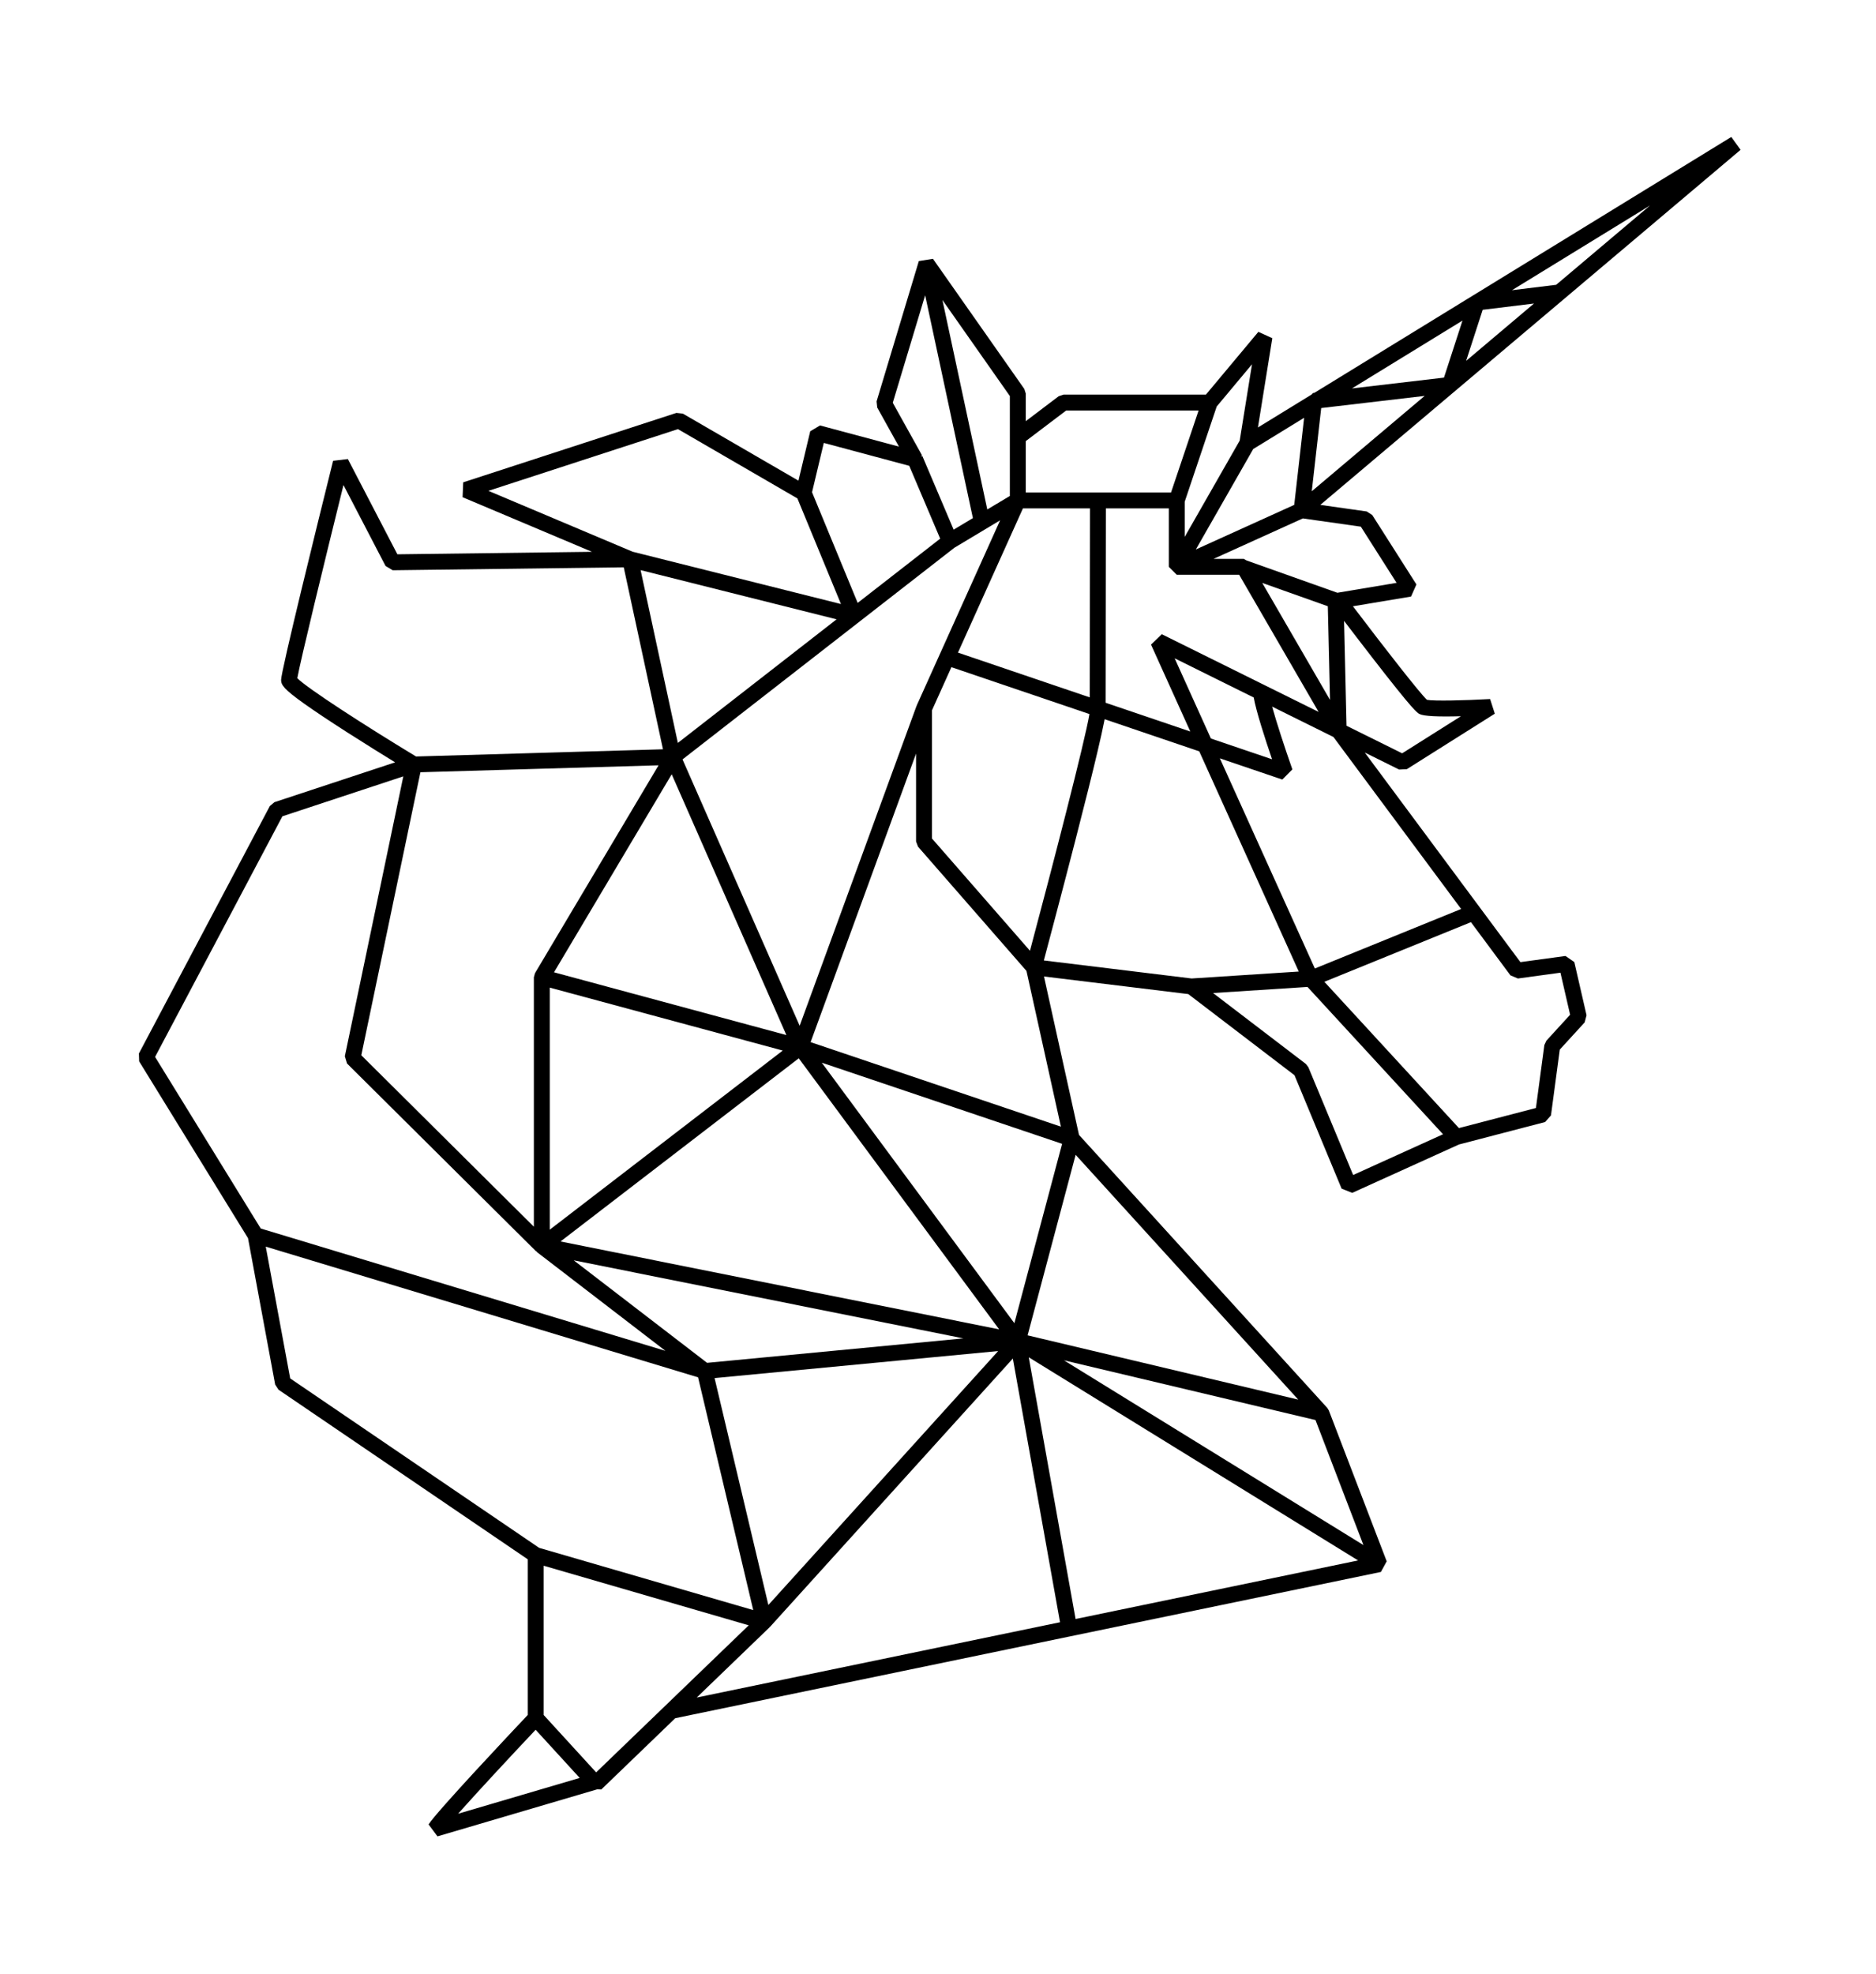 <svg width="212" height="223" viewBox="0 0 212 223" fill="none" xmlns="http://www.w3.org/2000/svg">
<g filter="url(#filter0_d)">
<path d="M23.027 129.888L26.095 146.43L26.472 147.009L54.643 166.175V183.753C52.83 185.673 44.421 194.597 43.431 196.124L44.438 197.474L62.488 192.16L62.952 192.176L71.308 184.124L151.049 167.601L151.706 166.4L145.167 149.353L144.994 149.07L116.934 118.222L112.976 100.324L129.282 102.313L141.285 111.48L146.612 124.297L147.812 124.77L159.872 119.305L169.606 116.768L170.27 116.018L171.265 108.584L174.077 105.51L174.29 104.703L172.907 98.694L171.91 98.006L166.815 98.702L149.227 75.022L153.107 76.944L153.986 76.899L163.922 70.634L163.392 68.978C160.487 69.141 157.025 69.216 156.25 69.065C155.447 68.312 151.556 63.333 147.89 58.498L154.456 57.4L155.065 56.032L150.076 48.191L149.443 47.784L144.203 47.043L191.697 6.927L190.648 5.474L143.531 34.384L143.388 34.401L143.205 34.583L137.154 38.297L138.778 28.21L137.202 27.492L131.277 34.584H115.18L114.638 34.767L110.917 37.585V34.459L110.753 33.943L100.429 19.24L98.834 19.497L94.059 35.351L94.134 36.047L96.588 40.459L87.667 38.068L86.561 38.727L85.23 44.306L72.165 36.73L71.436 36.652L47.346 44.493L47.275 46.175L61.899 52.346L39.906 52.625L34.311 41.864L32.643 42.062C30.876 49.167 26.766 65.803 26.766 66.826C26.766 67.4 27.125 67.896 29.348 69.481C30.53 70.323 32.174 71.42 34.235 72.74C36.252 74.031 38.284 75.291 39.65 76.13L26.007 80.634L25.495 81.068L10.697 109.024L10.726 109.915L23.027 129.888ZM27.793 145.734L25.032 130.846L73.887 145.612L80.122 171.909L55.929 164.878L27.793 145.734ZM98.599 69.696L98.585 69.761L98.574 69.757L85.367 105.893L72.13 75.799L102.851 51.885L108.021 48.784L98.599 69.696ZM102.515 65.378L118.114 70.674C117.607 73.722 113.985 87.708 111.393 97.418L100.316 84.73V70.259L102.515 65.378ZM71.603 73.934L67.392 54.412L89.54 59.972L71.603 73.934ZM83.866 106.942L57.606 99.851L70.907 77.479L83.866 106.942ZM55.457 99.951L55.33 100.41V128.595L35.829 109.224L42.511 77.25L69.421 76.465L55.457 99.951ZM57.127 101.582L83.457 108.692L57.127 128.93V101.582ZM85.265 109.568L107.912 140.191L58.343 130.261L85.265 109.568ZM103.87 141.213L74.907 143.975L59.834 132.392L103.87 141.213ZM107.799 142.642L81.831 171.332L75.752 145.698L107.799 142.642ZM46.77 194.917C48.969 192.439 52.657 188.475 55.53 185.429L60.51 190.872L46.77 194.917ZM62.369 190.243L56.438 183.762V166.896L79.61 173.629L62.369 190.243ZM73.734 181.789L81.975 173.847L81.994 173.783L82.017 173.804L109.457 143.488L114.79 173.282L73.734 181.789ZM116.549 172.916L111.256 143.347L148.474 166.3L116.549 172.916ZM149.077 164.563L115.233 143.69L143.66 150.439L149.077 164.563ZM141.71 148.13L111.125 140.868L116.554 120.473L141.71 148.13ZM109.63 139.494L87.866 110.063L115.024 119.231L109.63 139.494ZM114.889 117.29L86.604 107.742L98.521 75.139V85.067L98.742 85.657L110.998 99.696L114.889 117.29ZM112.96 98.512C113.558 96.27 115.067 90.592 116.518 84.957C117.61 80.722 118.455 77.337 119.03 74.898C119.374 73.442 119.626 72.307 119.778 71.525C119.797 71.43 119.814 71.341 119.829 71.256L130.524 74.888L141.771 99.766L129.658 100.549L112.96 98.512ZM118.753 70.891C118.753 70.892 118.753 70.891 118.753 70.891V70.891ZM127.982 54.939H135.035L144.01 70.431L126.29 61.654L125.073 62.828L129.513 72.647L119.943 69.398L119.971 47.438H127.084V54.042L127.982 54.939ZM137.644 55.86L145.053 58.495L145.3 69.075L137.644 55.86ZM138.751 75.785L131.841 73.438L127.745 64.378L136.681 68.804C136.939 70.312 137.96 73.463 138.751 75.785ZM147.915 122.753L142.85 110.569L142.567 110.2L132.084 102.194L142.754 101.505L158.072 118.15L147.915 122.753ZM165.69 100.197L166.532 100.552L171.34 99.895L172.433 104.646L169.749 107.581L169.522 108.067L168.569 115.183L159.867 117.451L144.662 100.924L161.226 94.187L165.69 100.197ZM160.118 92.697L143.586 99.421L132.852 75.678L139.909 78.075L141.046 76.927C140.151 74.377 139.237 71.567 138.757 69.833L145.687 73.266L160.118 92.697ZM150.054 64.27C154.761 70.346 155.148 70.538 155.43 70.677C155.907 70.913 157.473 70.994 160.099 70.919L153.453 75.11L147.165 71.995L146.888 60.146C147.734 61.254 148.884 62.761 150.054 64.27ZM181.47 13.212L170.857 22.176L165.863 22.788L181.47 13.212ZM162.554 25.002L168.351 24.292L160.681 30.771L162.554 25.002ZM160.27 26.22L158.178 32.664L147.778 33.885L160.27 26.22ZM144.305 36.101L155.996 34.729L143.238 45.504L144.305 36.101ZM148.783 49.503L152.823 55.851L146.133 56.97V56.971L135.857 53.317L135.554 53.142H132.141L142.226 48.572L148.783 49.503ZM142.373 37.202L141.256 47.042L130.138 52.08L136.623 40.731L142.373 37.202ZM132.495 35.929L136.485 31.153L135.094 39.782L128.879 50.66V46.688L132.495 35.929ZM110.917 39.839L115.482 36.381H130.448L127.335 45.643H110.917V39.839ZM118.174 47.438L118.146 68.789L103.257 63.733L110.599 47.438H118.174ZM109.12 34.744V46.032L106.57 47.561L101.498 23.889L109.12 34.744ZM95.889 35.505L99.548 23.358L104.944 48.537L102.768 49.842L99.232 41.523L99.069 41.592L99.19 41.437L95.889 35.505ZM88.095 40.041L97.749 42.628L101.247 50.858L91.924 58.116L86.766 45.614L88.095 40.041ZM50.193 45.455L71.612 38.483L85.111 46.312L90.034 58.245L66.496 52.335L50.193 45.455ZM28.598 66.622C28.945 64.657 31.68 53.422 33.815 44.801L38.569 53.944L39.378 54.428L65.486 54.096L69.921 74.655L42.014 75.468C36.084 71.878 29.706 67.751 28.598 66.622ZM26.913 82.226L40.577 77.714L33.97 109.333L34.216 110.154L55.595 131.39L55.628 131.357L55.681 131.464L70.199 142.62L24.466 128.798L12.525 109.411L26.913 82.226Z" fill="black"/>
</g>
<defs>
<filter id="filter0_d" x="0.697" y="0.474" width="211" height="222" filterUnits="userSpaceOnUse" color-interpolation-filters="sRGB">
<feFlood flood-opacity="0" result="BackgroundImageFix"/>
<feColorMatrix in="SourceAlpha" type="matrix" values="0 0 0 0 0 0 0 0 0 0 0 0 0 0 0 0 0 0 127 0"/>
<feOffset dx="5" dy="10"/>
<feGaussianBlur stdDeviation="7.5"/>
<feColorMatrix type="matrix" values="0 0 0 0 0.416 0 0 0 0 0.416 0 0 0 0 0.353 0 0 0 0.5 0"/>
<feBlend mode="normal" in2="BackgroundImageFix" result="effect1_dropShadow"/>
<feBlend mode="normal" in="SourceGraphic" in2="effect1_dropShadow" result="shape"/>
</filter>
</defs>
</svg>
